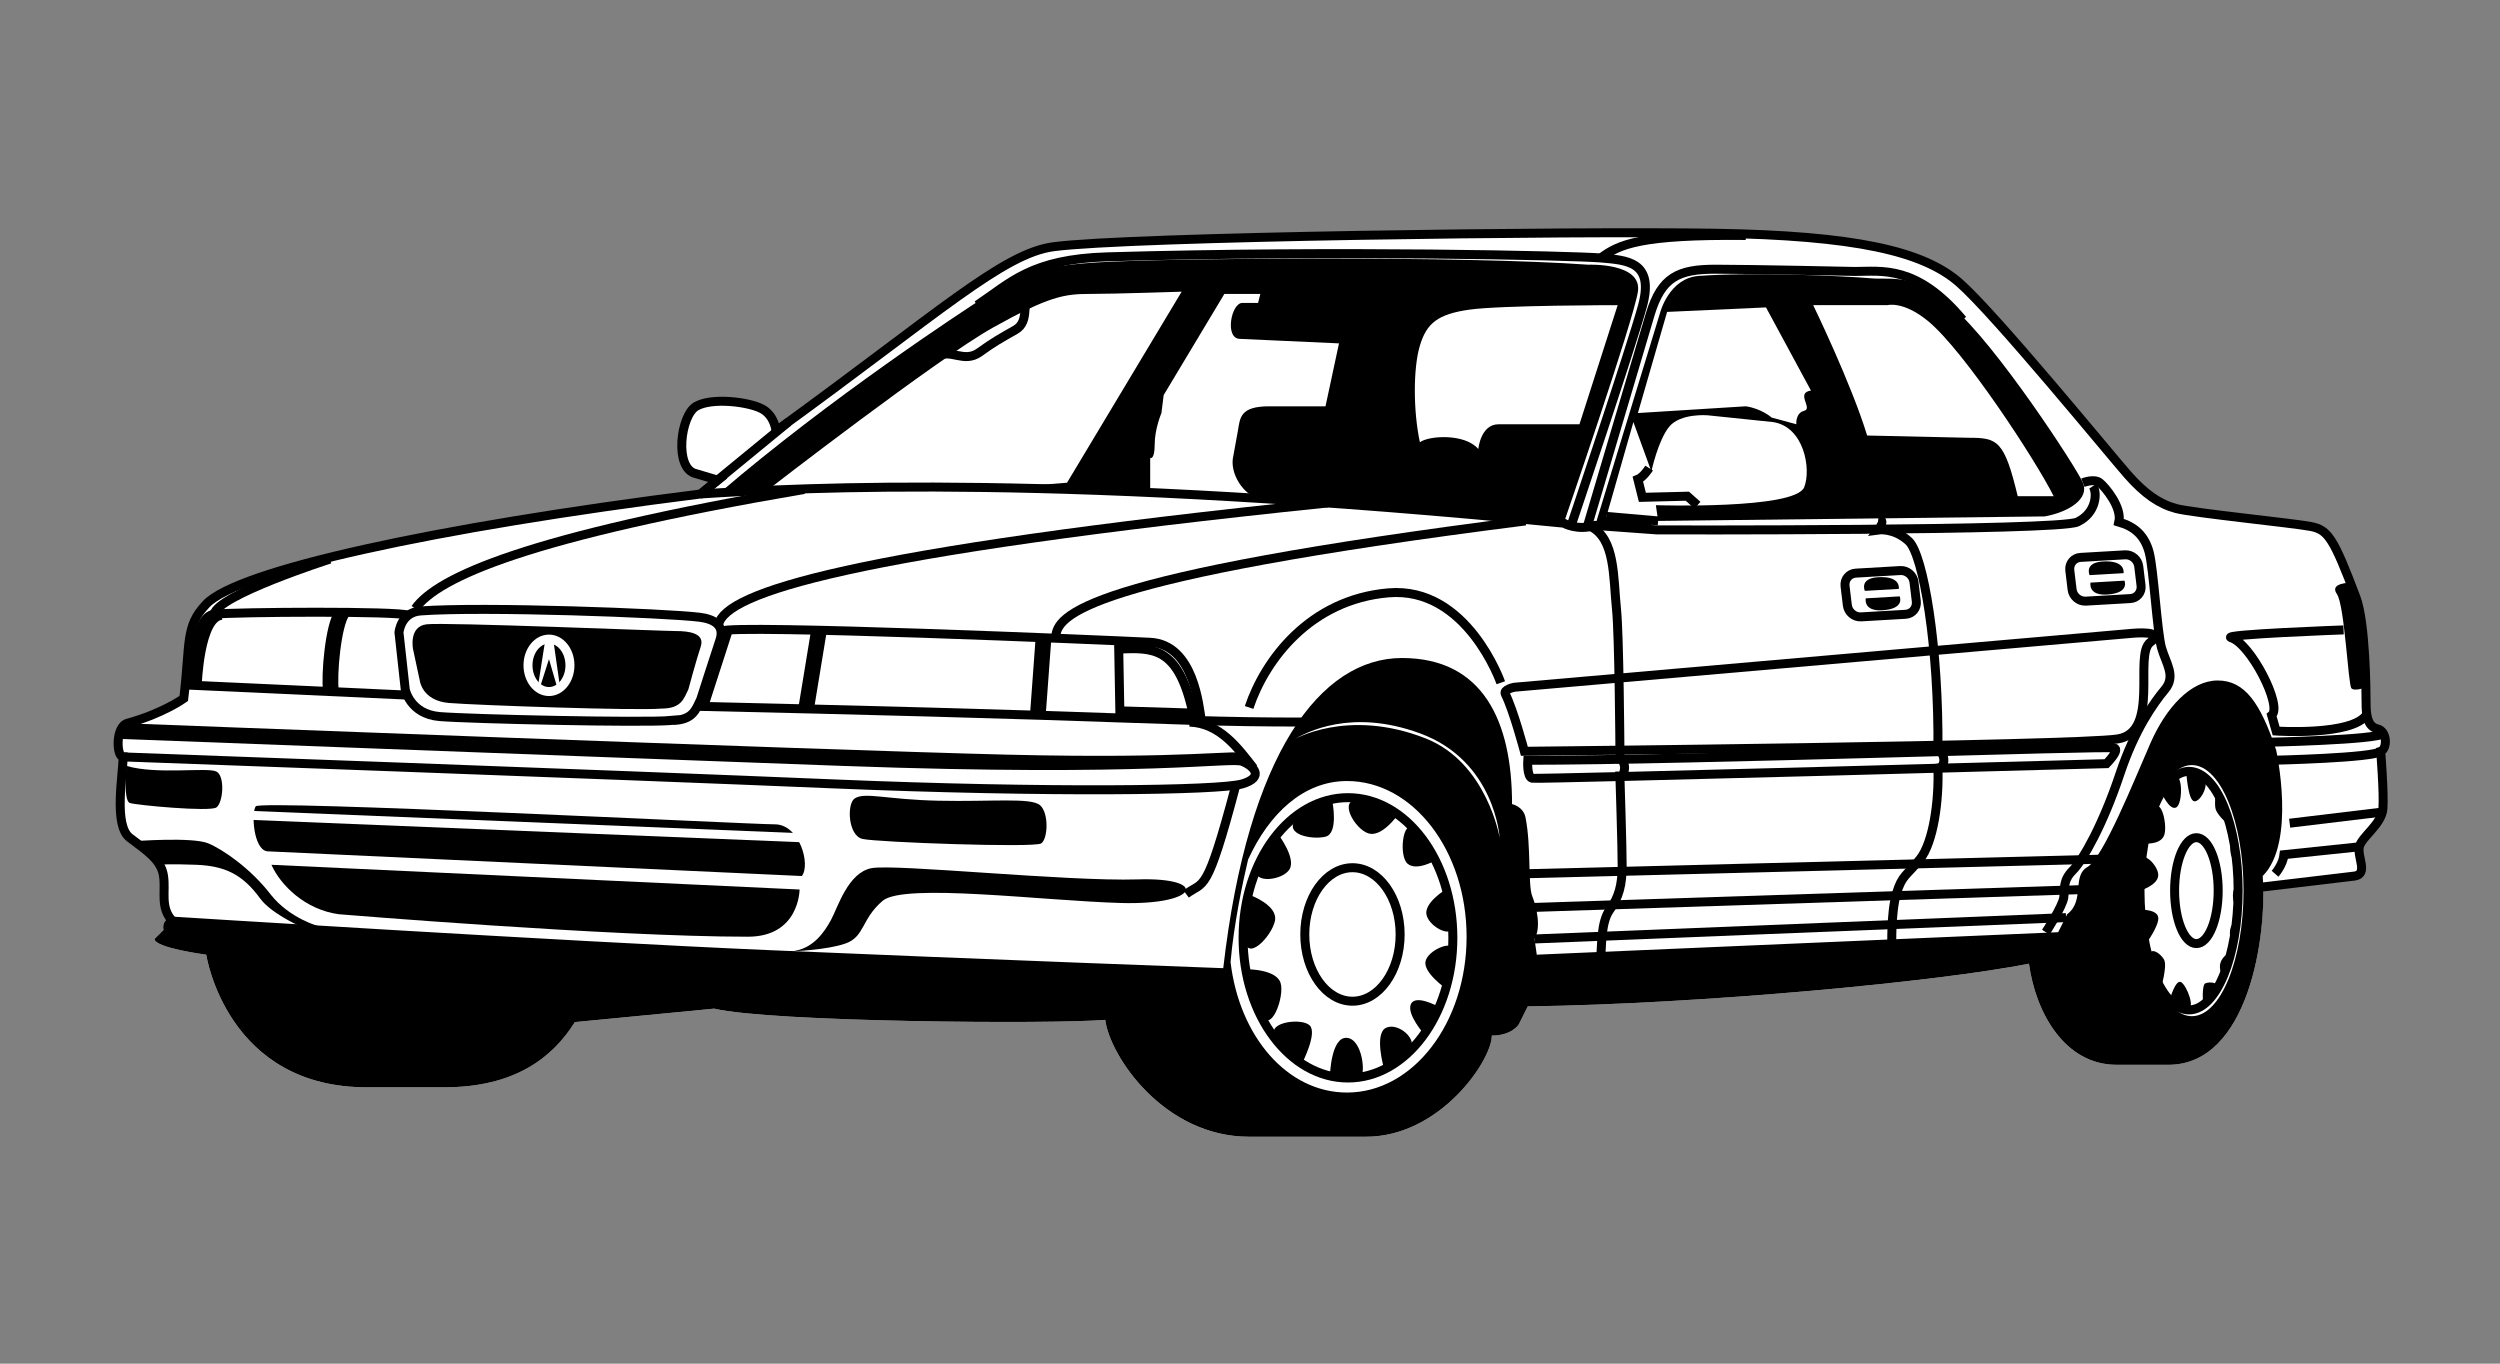 <?xml version="1.0" encoding="UTF-8" standalone="no"?>
<!-- Created with Inkscape (http://www.inkscape.org/) -->
<svg id="svg2" xmlns:rdf="http://www.w3.org/1999/02/22-rdf-syntax-ns#" xmlns="http://www.w3.org/2000/svg" height="54" width="99" version="1.1" xmlns:cc="http://creativecommons.org/ns#" xmlns:dc="http://purl.org/dc/elements/1.1/">
 <rect width="100%" height="100%" fill="#808080" stroke="none"/>
 <g id="g3491">
  <g id="g3871">
   <rect id="rect2990" opacity="0" height="54" width="99" y="0" x="0"/>
   <g id="layer1" transform="translate(-499.797,-528.876)">
    <g id="logo2" transform="matrix(0.178,0,0,0.178,504.296,537.915)">
     <g id="g73987">
      <path id="path73989" d="m478.23,146.55,20.377-2.438c3-0.5,0.5-4.25,1-6.5s5-5,5.25-8.5-0.5-12.75-0.5-12.75c1.5-0.5,1.5-4.5-0.75-5s-2.5-3.25-2.5-5.75-0.101-17.804-2.25-23.5c-5-13.25-6.25-15-10-15.75s-26.25-3-30-4-7-3.25-10.75-7.5-29.5-35.75-37.5-42.75-23-10.5-54.5-11-130.17,0.756-147,3c-11.25,1.5-25.25,14.5-61.75,41,0,0-0.25-3.5-3.25-5s-11-2.5-14.5-0.5-5,14,0,15l4.813,1.438-3.813,3.063c-59.5,7.5-102.93,17.062-110,24.5-4.75,5-3.5,8.5-5,21,0,0-4.707,3.375-12.5,5.5-2.75,0.75-2.5,7.5-1,7.5,0,4-2.188,15.234,1.5,18,4,3,7,5,7.5,8.5,0.464,3.247-0.578,6.278,1.264,9.095l-0.068,0.093c-0.539,0.375-1.57,1.313-1.195,2.813l-2,2c0,2,11.5,3.5,11.5,3.5s4.5,30,36.5,29.5h16.5c15.5,0,24-6.5,29-14.5l31-3c12.5,3,75,3.5,87,2.5,1,8,13,26,32,26h26c16.5,0,28-17,28-22.5,4.5,0,6-2.5,6-2.5l2-4c38.5-0.5,91.5-5.5,111.5-9.5,1.5,11,8,22.5,19.5,22.5h11.5c16.947-0.001,21.484-25.706,21.122-39.564z" fill="#FFF"/>
     </g>
     <path id="path73991" d="m246.86,164.61s-54.25-2-100.75-4-133.5-7.5-133.5-7.5-2,1-1.5,3l-2,2c0,2,11.5,3.5,11.5,3.5s4.5,30,36.5,29.5h16.5c15.5,0,24-6.5,29-14.5l31-3c12.5,3,75,3.5,87,2.5,1,8,13,26,32,26h26c16.5,0,28-17,28-22.5,4.5,0,6-2.5,6-2.5l2-4c38.5-0.5,91.5-5.5,111.5-9.5,1.5,11,8,22.5,19.5,22.5h11.5c18,0,22-29,21-42,7.5-7.5,3-28,3-28-3.5-10.5-7-15.5-13-15.5s-11.5,6-15,14-10.5,25.5-14,27.5-0.5,7.5-4.5,10.5l-2,4-116,5-0.5-3.5c1.5-2.5,0.5-7-0.5-9.5s-0.21-11.052-1.5-17.5c-0.5-2.5-3-3-3-3,0-18.5-6.5-32.5-24.5-32.5s-34.25,21-39.75,69z"/>
     <path id="path73993" d="m152.61,147.11-117.5-5.5c2,4.5,7.5,10,15,11,0,0,60.5,5,91,5,11.5,0,11.5-10.5,11.5-10.5z"/>
     <path id="path73995" d="m153.11,144.11-119-5.5c-3-0.5-3.5-8.5-2.5-10s110,4,115.5,4,8,9,6,11.5z"/>
     <g id="g73997">
      <path id="path73999" d="m121.86,106.86c4.5,0,5-2.25,6-4.25,0,0,1.75-6.5,2.75-9.5s-2.5-3.5-5.5-3.5-51.5-2-55.5-1.5-3,5.5-3,5.5l1.5,7s0.5,4.5,6.5,5,41.75,1.75,47.25,1.25z"/>
     </g>
     <path id="path74001" d="m322.61,65.609s15.5-45,16.5-51.5-11-6-11-6c-28-2-93.5-1.5-109.5-0.5s-19,4-24.5,7.5-34.688,22.688-59.188,43.688l10.5-0.5s37.688-29.188,50.188-36.188,16-7.5,21.5-7.5,20.5-0.5,20.5-0.5l-25.5,42.5-14.25,1.125,32.75,1.125v-7.75s1,0.5,1-3,1.5-7,1.5-7l0.5-4,13.5-22.5h8l-0.5,2h-3.5c-2.5,0-4,8-0.5,8l22,1-3,14h-12.5c-6.5,0-6.5,2.5-7,5.5l-1,5.5c-1,4,2.5,8.875,5.5,9.375,0,0,49.5,3.625,68,5.625z"/>
     <path id="path74003" d="m334.61,17.109-8.5,26.5h-18c-4,0-4.5,5.5-4.5,5.5-3-3.5-11-3-13-1.5-1.5-7-1.5-16.5,0-21.5s4-7,11-8,33-1,33-1z" fill="#FFF"/>
     <path id="path74005" d="m343.11,61.609,0.5,3.5,86-1c5.5-1,10-4,8.5-7.5s-19.5-31-29-39-13-6-18.5-6.5-26.437-1.389-38-0.5c-6.5,0.5-8.5,8-8.5,8l-14.5,47.5,12.5,1v-2l-10-1,6-21,4,11s1.5-7,4-10,8.5-2.5,8.5-2.5l14.5,1.5c7,1,8.598,10.506,7,14.5-2,5-33,4-33,4z"/>
     <path id="path74007" d="m339.11,41.109,24-1.5c3.5,0.5,5.75,2.5,5.75,2.5l5.5,1.5s-0.25-2.5,1.75-3-2-4,1.5-4.5l-10-18.5-22,1-6.5,22.5z" fill="#FFF"/>
     <path id="path74009" d="m378.11,17.109s8.5,17.5,12,29l22.5,0.5c6.5,0,8,0.5,11,13h8c-4-8-19.947-32.412-28-39-5.5-4.5-9-3.5-9-3.5h-16.5z" fill="#FFF"/>
     <path id="path74011" d="m252.39,140.45c4.637-10.163,12.275-17.474,22.009-17.474,14.691,0,26.602,15.515,26.602,34.652s-11.91,34.652-26.602,34.652c-13.291,0-23.953-12.462-25.911-29.037,0.74-8.388,2.689-17.699,3.902-22.793z" fill="#FFF"/>
     <g id="g74013" stroke-width="2" stroke="#000" fill="none">
      <ellipse id="ellipse74015" d="m 286.216,157.11 c 0,8.201 -4.748,14.849 -10.606,14.849 -5.858,0 -10.606,-6.648 -10.606,-14.849 0,-8.201 4.748,-14.849 10.606,-14.849 5.858,0 10.606,6.648 10.606,14.849 z" cx="275.61" cy="157.11" rx="10.606" ry="14.849"/>
      <path id="path74017" d="M275.61,157.11"/>
     </g>
     <g id="g74019" stroke-width="2" stroke="#000" fill="none">
      <ellipse id="ellipse74021" d="m 297.945,157.86 c 0,17.222 -10.447,31.184 -23.335,31.184 -12.888,0 -23.335,-13.962 -23.335,-31.184 0,-17.222 10.447,-31.184 23.335,-31.184 12.888,0 23.335,13.962 23.335,31.184 z" cx="274.61" cy="157.86" rx="23.335" ry="31.184"/>
      <path id="path74023" d="M274.61,157.86"/>
     </g>
     <path id="path74025" d="m270.61,188.36s5.5,1,6.75,0.5,0.5-8.5-3-8.75-3.75,8.25-3.75,8.25z"/>
     <path id="path74027" d="m264.36,185.86s-4.25-3.25-6-6.25,6-4,7.75-2.25-1.75,8.5-1.75,8.5z"/>
     <path id="path74029" d="m282.61,186.86s3.75-1.75,5.75-4-2.5-6.25-5.25-5-0.5,9-0.5,9z"/>
     <path id="path74031" d="m291.61,179.36,3-6.25s-5-2.75-6-0.5,3,6.75,3,6.75z"/>
     <path id="path74033" d="m296.36,147.11s1.25,5,1.5,8-5,0.5-5.75-2.25,4.25-5.75,4.25-5.75z"/>
     <path id="path74035" d="m296.36,169.11s1.5-6.75,1.5-8.75-5.5,0.25-6,2.75,4.5,6,4.5,6z"/>
     <path id="path74037" d="m294.11,140.61s-2.75-4.75-5-7-3.25,6-1.25,7.75,6.25-0.75,6.25-0.75z"/>
     <path id="path74039" d="m285.61,130.61s-4.25-3.5-8.75-3.5-0.75,6.5,2.25,7.5,6.5-4,6.5-4z"/>
     <path id="path74041" d="m271.11,127.36s-5,0.5-8,4,3.5,4.75,6.5,4,1.5-8,1.5-8z"/>
     <path id="path74043" d="m259.11,134.86s-3.75,4.5-4.75,7.75,5.75,2.5,7.25,0-2.5-7.75-2.5-7.75z"/>
     <path id="path74045" d="m252.86,148.36s-1.5,3.75-1.25,9.5,6-0.25,6.75-3.75-5.5-5.75-5.5-5.75z"/>
     <path id="path74047" d="m252.36,164.86s0.5,4.5,2.75,9.75,5.5-3.75,4.5-6.75-7.25-3-7.25-3z"/>
     <path id="path74049" d="m308.36,135.61s-1-17.125-17.75-23.25c-15.307-5.597-25.25-0.25-28.25,1.5,0,0,12-7.25,29.5-0.375,13.676,5.373,16.5,22.125,16.5,22.125z" fill="#FFF"/>
     <g id="g74051" fill="#FFF">
      <ellipse id="ellipse74053" d="m 473.85,147.36 c 0,15.426 -5.144,27.931 -11.49,27.931 -6.346,0 -11.49,-12.505 -11.49,-27.931 0,-15.426 5.144,-27.931 11.49,-27.931 6.346,0 11.49,12.505 11.49,27.931 z" cx="462.36" cy="147.36" rx="11.49" ry="27.931"/>
      <path id="path74055" d="M462.36,147.36"/>
     </g>
     <g id="g74057" stroke-width="2" stroke="#000" fill="none">
      <ellipse id="ellipse74059" d="m 468.208,147.36 c 0,6.508 -2.171,11.783 -4.848,11.783 -2.677,0 -4.848,-5.275 -4.848,-11.783 0,-6.508 2.171,-11.783 4.848,-11.783 2.677,0 4.848,5.275 4.848,11.783 z" cx="463.36" cy="147.36" rx="4.848" ry="11.783"/>
      <path id="path74061" d="M463.36,147.36"/>
     </g>
     <g id="g74063" stroke-width="2" stroke="#000" fill="none">
      <ellipse id="ellipse74065" d="m 472.646,147.36 c 0,14.654 -4.887,26.534 -10.916,26.534 -6.029,0 -10.916,-11.88 -10.916,-26.534 0,-14.654 4.887,-26.534 10.916,-26.534 6.029,0 10.916,11.88 10.916,26.534 z" cx="461.73" cy="147.36" rx="10.916" ry="26.534"/>
      <path id="path74067" d="M461.73,147.36"/>
     </g>
     <path id="path74069" d="m457.48,171.48s1.625,2.125,3.75,2.25,0-5.25-1.25-6-2.5,3.75-2.5,3.75z"/>
     <path id="path74071" d="m455.48,169.11s-1.875-2.5-2.5-6.25,2.625-1.5,3.25,0-0.75,6.25-0.75,6.25z"/>
     <path id="path74073" d="m452.11,159.23-1.125-7.625s3.5-0.125,3.875,1.625-2.75,6-2.75,6z"/>
     <path id="path74075" d="m450.82,147.36s0.166-4.625,0.416-6.75,3.875,1.375,3.625,3.5-4.041,3.25-4.041,3.25z"/>
     <path id="path74077" d="m451.86,136.86s0.125-3.875,1.875-7.375,3.375,3.75,2.375,5.75-4.25,1.625-4.25,1.625z"/>
     <path id="path74079" d="m455.61,125.61s1-2.375,2.875-3.5,1.875,6,0.375,6.75-3.25-3.25-3.25-3.25z"/>
     <path id="path74081" d="m461.11,120.98s1.75-0.5,3.625,1-0.5,5.75-1.875,5.5-1.75-6.5-1.75-6.5z"/>
     <path id="path74083" d="m467.73,125.36s2,3,2.5,5.625-2-0.375-2.5-1.5,0-4.125,0-4.125z"/>
     <path id="path74085" d="m464.86,172.73s1.5-1.125,2.75-3.125-1.375-2-2.25-1.625-0.5,4.75-0.5,4.75z"/>
     <path id="path74087" d="m469.23,166.48s1.25-3.25,1.5-4.5-1.5-0.125-2,1.375,0.5,3.125,0.5,3.125z"/>
     <g id="g74089">
      <path id="path74091" d="m471.36,159.61,0.875-5.375s-1.125,0.25-1.375,1.875,0.5,3.5,0.5,3.5z"/>
     </g>
     <path id="path74093" d="m472.48,151.23v-5.25s-1,0.625-1,2.5,1,2.75,1,2.75z"/>
     <g id="g74095">
      <path id="path74097" d="m471.48,135.48,0.875,5.375s-1.125-0.25-1.375-1.875,0.5-3.5,0.5-3.5z"/>
     </g>
     <path id="path74099" d="m477.61,146.61,21-2.5c3-0.5,0.5-4.25,1-6.5s5-5,5.25-8.5-0.5-12.75-0.5-12.75c1.5-0.5,1.5-4.5-0.75-5s-2.5-3.25-2.5-5.75-0.101-17.804-2.25-23.5c-5-13.25-6.25-15-10-15.75s-26.25-3-30-4-7-3.25-10.75-7.5-29.5-35.75-37.5-42.75-23-10.5-54.5-11-130.17,0.756-147,3c-11.25,1.5-25.25,14.5-61.75,41,0,0-0.25-3.5-3.25-5s-11-2.5-14.5-0.5-5,14,0,15l4.813,1.438-3.813,3.063c-59.5,7.5-102.93,17.062-110,24.5-4.75,5-3.5,8.5-5,21,0,0-4.707,3.375-12.5,5.5-2.75,0.75-2.5,7.5-1,7.5,0,4-2.188,15.234,1.5,18,4,3,7,5,7.5,8.5s-0.75,6.75,1.75,9.75" stroke="#000" stroke-width="2" fill="none"/>
     <path id="path74101" d="m2.106,117.61s110.5,4,158,6,86,1.5,91,0,2.5-4,0-5-20.5,2.5-89,0-160.5-6-160.5-6" stroke="#000" stroke-width="2" fill="none"/>
     <path id="path74103" d="m124.01,109.51c4.95,0,5.5-2.475,6.6-4.675,0,0,3.175-9.9,4.275-13.2s-1.275-4.695-4.55-5.1c-7.475-0.925-48.225-2.425-62.05-1.4-4.422,0.328-4.8,4.8-4.8,4.8l1.4,12.7s1.05,5.45,7.65,6,45.426,1.425,51.475,0.875z" stroke="#000" stroke-width="2" fill="none"/>
     <path id="path74105" d="m130.11,106.36s45,1,76.25,2,39,1.5,59,1.5" stroke="#000" stroke-width="2" fill="none"/>
     <path id="path74107" d="m135.36,89.609c2.25-1.5,85.5,2,95.25,2.5s10.88,14.468,11.375,17.438" stroke="#000" stroke-width="2" fill="none"/>
     <line id="line74109" stroke-width="2" x1="16.106" x2="65.356" stroke="#000" y1="101.61" y2="103.86" fill="none"/>
     <path id="path74111" d="m17.106,101.61s0.5-15.25,5.25-15.75,41.25-0.75,43.25,0.25" stroke="#000" stroke-width="2" fill="none"/>
     <g id="g74113" stroke-width="2" stroke="#000" fill="none">
      <line id="line74115" x2="153.36" y1="89.859" x1="156.11" y2="106.61"/>
      <line id="line74117" x2="154.86" y1="89.859" x1="157.61" y2="106.61"/>
      <line id="line74119" x2="204.86" y1="91.359" x1="206.11" y2="108.36"/>
      <line id="line74121" x2="206.36" y1="91.359" x1="207.61" y2="108.36"/>
      <line id="line74123" x2="131.36" y1="89.859" x1="136.61" y2="106.11"/>
      <path id="path74125" d="m50.106,85.609c-2,2.5-3,14-2.5,17.25"/>
      <path id="path74127" d="m51.606,85.609c-2,2.5-3,14-2.5,17.25"/>
      <path id="path74129" d="m18.606,101.61s0.5-15.25,5.5-15.5"/>
     </g>
     <path id="path74131" d="m209.61,91.109c0-5,6-13.5,104.5-26" stroke="#000" stroke-width="2" fill="none"/>
     <path id="path74133" d="m130.61,59.109c23.5-1.5,80.5-4.5,192,6.5,0,0,3,1.75,7,0.5l13.75,1s89.25,0.25,93.5-1.75,4.5-6.5,3.5-8" stroke="#000" stroke-width="2" fill="none"/>
     <path id="path74135" d="m438.11,56.609s2.5-1,3.75,0,5,5.5,4.25,8.75c3.5,1,5.75,3,6.75,6.75s1.75,17.75,2.75,21.25,3.25,6.25,0.75,9.25-6.725,8.922-10,18.75c-3.75,11.25-8.25,19.25-10.5,21.5s-1.75,4-2,6-4,7.75-4,7.75" stroke="#000" stroke-width="2" fill="none"/>
     <line id="line74137" stroke-width="2" x1="316.11" x2="434.36" stroke="#000" y1="158.11" y2="153.36" fill="none"/>
     <line id="line74139" stroke-width="2" x1="315.36" x2="438.36" stroke="#000" y1="151.11" y2="147.11" fill="none"/>
     <line id="line74141" stroke-width="2" x1="313.86" x2="442.11" stroke="#000" y1="143.61" y2="140.36" fill="none"/>
     <path id="path74143" d="m328.61,66.359c5.5,2.75,5,11.25,5.75,18.5,0.58,5.61,0.75,31,0.75,31v2.25c1.5,0.5,1.25,3.75,0,3.75,0,0,0.5,15.75,0.5,20s-0.75,7-2.75,9.75-1.75,8-2,10" stroke="#000" stroke-width="2" fill="none"/>
     <path id="path74145" d="m392.61,64.609c1.75,0.25,0,2.5,0,2.5s3.5-0.5,6.75,2.5,6.75,23.5,6.5,46.75c1.5,0,2,3.5,0,3.75,0.25,7.25-1,16.5-4,20.25s-4,3.5-5.25,7.75-1,11.75-1,11.75" stroke="#000" stroke-width="2" fill="none"/>
     <path id="path74147" d="m150.86,160.86c4.75-0.5,7.25-4.25,8.75-7s3.75-10.5,9-11.5,43.5,3,59.25,2.5,13.75,5.75-3.75,5.25-48.25-4.5-53-0.5-4,8-8.25,9.5-12,1.75-12,1.75z"/>
     <path id="path74149" d="m4.606,136.36s13-1,16.5,0.5,9.5,5.75,13.75,11.25,11,7.25,11,7.25l-4.75-0.25s-6.175-2.803-8.5-6c-4-5.5-8-7.25-14.25-7.5s-8.25,0-8.25,0-1-2-5.5-5.25z"/>
     <path id="path74151" d="m134.61,88.109c1.5-7,29-16,135.5-27" stroke="#000" stroke-width="2" fill="none"/>
     <path id="path74153" d="m67.106,84.609c5-7,25-16,86.5-26.5" stroke="#000" stroke-width="2" fill="none"/>
     <path id="path74155" d="m48.106,73.609s-25,8-25.75,12.25" stroke="#000" stroke-width="2" fill="none"/>
     <g id="g74157" stroke-width="2" stroke="#FFF" fill="none">
      <ellipse id="ellipse74159" d="m 101.523,97.234 c 0,3.221 -2.089,5.833 -4.667,5.833 -2.578,0 -4.667,-2.612 -4.667,-5.833 0,-3.221 2.089,-5.833 4.667,-5.833 2.578,0 4.667,2.612 4.667,5.833 z" cx="96.856" cy="97.234" rx="4.667" ry="5.833"/>
      <path id="path74161" d="M96.856,97.234"/>
     </g>
     <polygon id="polygon74163" points="94.381,102.05,96.031,91.596,97.819,91.596,99.332,102.18,98.781,102.46,96.856,95.859,94.794,102.32" fill="#FFF"/>
     <path id="path74165" d="m239.36,109.86c6.75,0.25,10.75,5.75,14.25,10.25" stroke="#000" stroke-width="2" fill="none"/>
     <path id="path74167" d="m251.86,117.86c-2.25-1-11.75,1.25-53,0.25s-196.75-7-196.75-7" stroke="#000" stroke-width="2" fill="none"/>
     <path id="path74169" d="m238.61,148.11c4-3,4.5,0.5,11-24" stroke="#000" stroke-width="2" fill="none"/>
     <path id="path74171" d="m309.61,103.61c1.851,3.701,4.25,12.75,4.25,12.75s122.5-1.25,132-2.75,3.5-18.75,7.25-21.5-4-2-4-2l-137.5,12s-2.5,0.5-2,1.5z" stroke="#000" stroke-width="2" fill="none"/>
     <path id="path74173" d="m314.61,118.36s-0.25,3.75,1,4,127.75-3.25,127.75-3.25,3-3,1.75-3.5-94.75,2.75-130.5,2.75z" stroke="#000" stroke-width="2" fill="none"/>
     <path id="path74175" d="m501.23,108.23c-3.25,4.75-20.125,3.625-20.125,3.625l-1-3.5c2.5-2-4.684-15.955-9-17.25-2.5-0.75,25-1.75,25-1.75" stroke="#000" stroke-width="2" fill="none"/>
     <path id="path74177" d="m480.86,143.61s1.75-2,2-4.25l16.75-1.75" stroke="#000" stroke-width="2" fill="none"/>
     <line id="line74179" stroke-width="2" x1="504.86" x2="484.11" stroke="#000" y1="129.86" y2="132.36" fill="none"/>
     <path id="path74181" d="m478.61,114.36s25.25-0.5,26.5-2" stroke="#000" stroke-width="2" fill="none"/>
     <path id="path74183" d="m480.11,118.36s23-0.5,24.25-2" stroke="#000" stroke-width="2" fill="none"/>
     <path id="path74185" d="m501.11,102.11s-2.5,1-3.25,0.25-1.5-18.5-3.25-21,3-2.5,3-2.5c2.625,5.75,2.75,9.75,3.5,23.25z"/>
     <line id="line74187" stroke-width="2" x1="130.61" x2="150.11" stroke="#000" y1="59.109" y2="43.109" fill="none"/>
     <path id="path74189" d="m183.11,28.609c3-2,6,1.5,9.5-1s4.5-3,8-5,1-6.5,3.5-8" stroke="#000" stroke-width="2" fill="none"/>
     <path id="path74191" d="m164.86,126.86c-1.765,1.177-1.5,8.25,1.75,9s38.25,2,39.75,1,1.75-6.75-0.25-8.5-10.75-0.75-22.5-1-16.5-2-18.75-0.5z"/>
     <path id="path74193" d="m2.856,119.61s-0.75,7.75,0.75,8.25,17.75,2,19.25,1,2-7,0-8-13.25,0.75-20-1.25z"/>
     <path id="path74195" d="m341.61,53.359s-1.25,2-2.5,2.5l1,4,10-0.25,2.25,2" stroke="#000" stroke-width="2" fill="none"/>
     <line id="line74197" stroke-width="2" x1="343.61" x2="332.11" stroke="#000" y1="65.109" y2="64.109" fill="none"/>
     <path id="path74199" d="m324.36,65.859s13.161-39.087,15.75-48.5c2.75-10-3.5-10.25-9.25-10.75s-58.711-1.751-109.75-0.25c-17,0.5-21.5,5.75-29,10.75" stroke="#000" stroke-width="2" fill="none"/>
     <path id="path74201" d="m327.86,66.359,14-47.25c2.5-8.25,6.25-10,14.5-10s31,0.5,31,0.5c6,0,13.75-1.5,24,10.75" stroke="#000" stroke-width="2" fill="none"/>
     <path id="path74203" d="m330.86,6.609c4-3,8.75-5.25,32.25-5" stroke="#000" stroke-width="2" fill="none"/>
     <g id="g74205">
      <g id="g74207" stroke-width="2" stroke="#000" fill="none">
       <path id="path74209" d="m398.66,85.882c1.502-0.087,2.571-1.382,2.39-2.892l-0.513-4.264c-0.182-1.51-1.547-2.663-3.048-2.576l-9.903,0.575c-1.501,0.087-2.571,1.381-2.39,2.891l0.514,4.264c0.182,1.51,1.546,2.663,3.048,2.576l9.902-0.574z"/>
       <path id="path74211" d="M393.12,81.304"/>
      </g>
      <g id="g74213">
       <path id="path74215" d="m389.6,80.671,7.552-0.438s0.602-2.903-4.591-2.602c-4.249,0.247-2.961,3.04-2.961,3.04z"/>
      </g>
      <g id="g74217">
       <path id="path74219" d="m389.8,82.333,7.552-0.438s1.287,2.793-3.904,3.095c-4.249,0.246-3.648-2.657-3.648-2.657z"/>
      </g>
     </g>
     <g id="g74221">
      <g id="g74223" stroke-width="2" stroke="#000" fill="none">
       <path id="path74225" d="m448.66,82.382c1.502-0.087,2.571-1.382,2.39-2.892l-0.513-4.264c-0.182-1.51-1.547-2.663-3.048-2.576l-9.903,0.575c-1.501,0.087-2.571,1.381-2.39,2.891l0.514,4.264c0.182,1.51,1.546,2.663,3.048,2.576l9.902-0.574z"/>
       <path id="path74227" d="M443.12,77.804"/>
      </g>
      <g id="g74229">
       <path id="path74231" d="m439.6,77.171,7.552-0.438s0.602-2.903-4.591-2.602c-4.249,0.247-2.961,3.04-2.961,3.04z"/>
      </g>
      <g id="g74233">
       <path id="path74235" d="m439.8,78.833,7.552-0.438s1.287,2.793-3.904,3.095c-4.249,0.246-3.648-2.657-3.648-2.657z"/>
      </g>
     </g>
     <path id="path74237" d="m308.61,101.11s-7.5-21.5-25-20-27.5,15-31,25.5" stroke="#000" stroke-width="2" fill="none"/>
     <line id="line74239" stroke-width="2" x1="30.356" x2="153.36" stroke="#FFF" y1="130.61" y2="135.61" fill="none"/>
     <path id="path74241" d="m223.86,107.36-0.25-13.75c7.5-0.25,13.25-0.75,16.5,14.25l-16.25-0.5z" stroke="#000" stroke-width="2" fill="none"/>
    </g>
   </g>
  </g>
 </g>
</svg>
